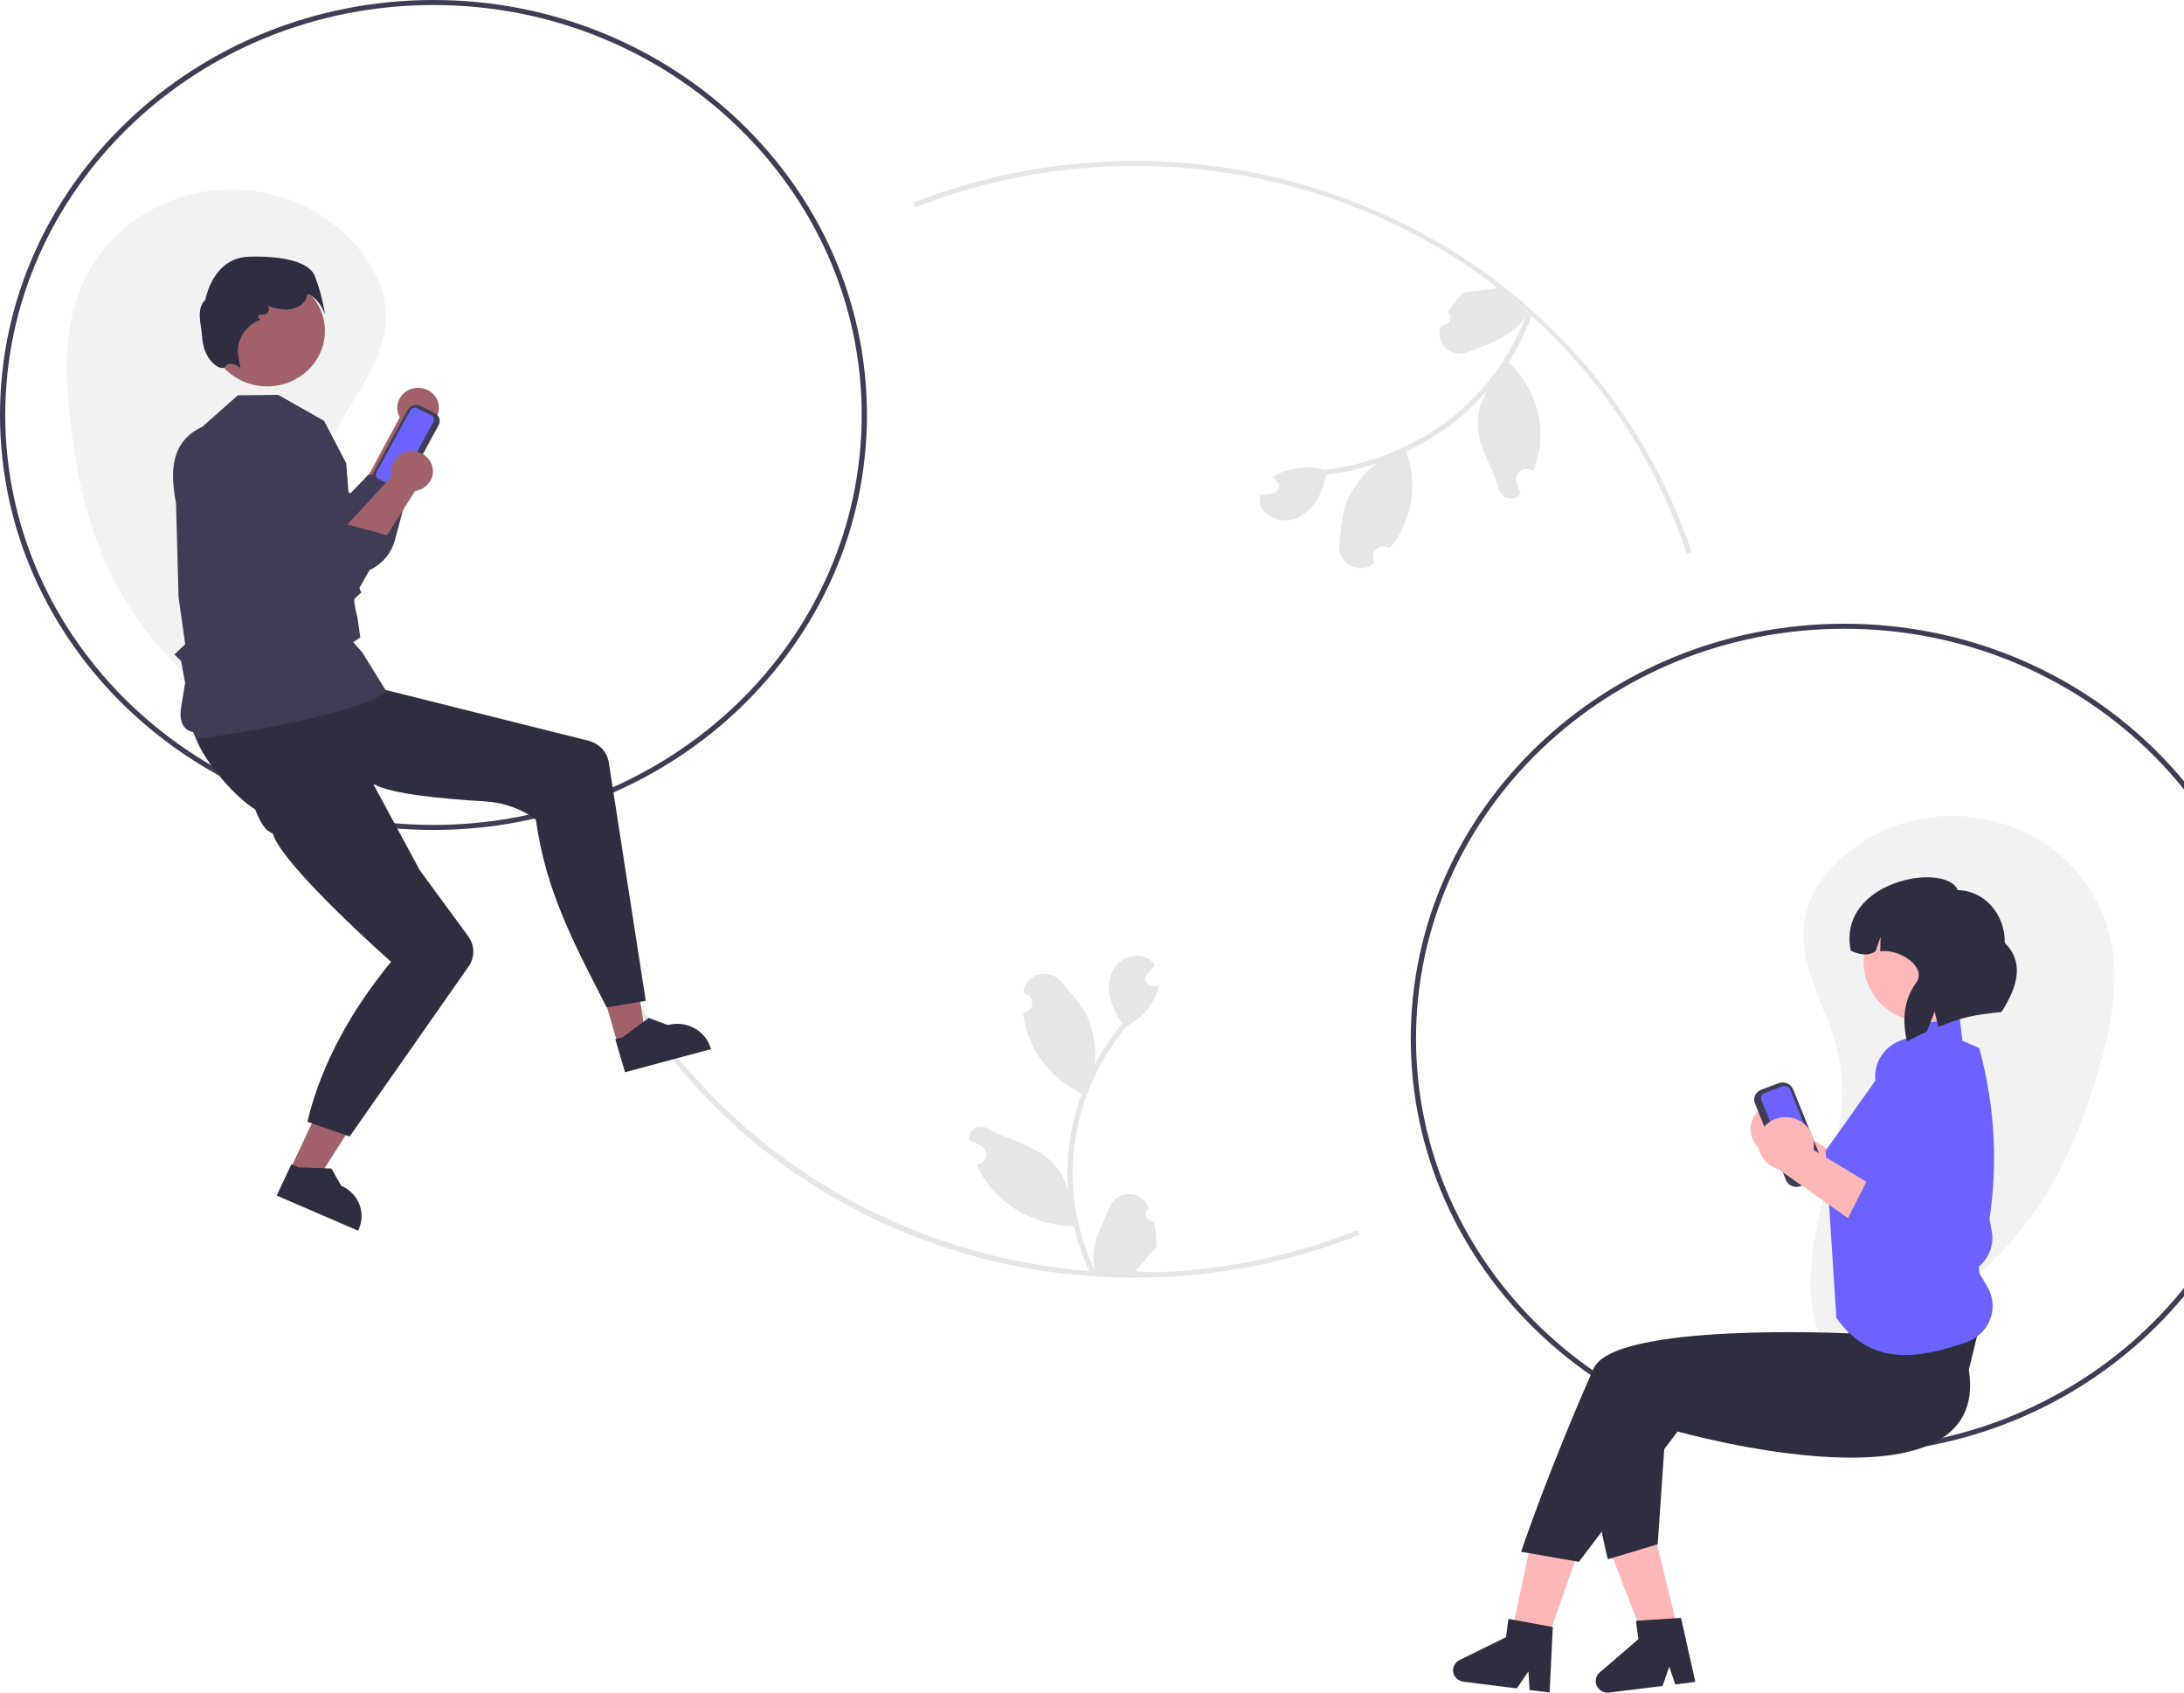 <svg width="769" height="596" viewBox="0 0 769 596" fill="none" xmlns="http://www.w3.org/2000/svg">
<g clip-path="url(#clip0_8_259)">
<path d="M104.629 262.267C74.775 250.262 50.844 227.787 37.733 199.442C30.398 183.385 26.817 165.973 24.777 148.557C22.777 131.47 22.369 113.446 30.05 97.904C34.255 89.395 40.692 82.074 48.732 76.654C56.772 71.234 66.142 67.901 75.928 66.979C85.714 66.057 95.582 67.578 104.572 71.393C113.561 75.208 121.365 81.188 127.223 88.749C132.264 95.258 135.809 103.067 135.899 111.169C136.089 128.164 121.815 141.803 115.553 157.707C109.082 174.142 111.414 192.351 112.514 209.883C113.614 227.416 112.917 246.422 101.805 260.398" fill="#F2F2F2"/>
<path d="M640.051 477.166C671.578 470.096 699.09 451.757 716.955 425.903C726.985 411.242 733.55 394.646 738.594 377.799C743.543 361.271 747.086 343.565 742.22 327.014C739.556 317.953 734.485 309.706 727.502 303.078C720.519 296.451 711.861 291.668 702.373 289.196C692.884 286.725 682.889 286.648 673.361 288.975C663.833 291.301 655.096 295.951 648.004 302.472C641.899 308.084 637.043 315.217 635.542 323.192C632.394 339.919 644.093 355.646 647.496 372.327C651.014 389.564 645.541 407.147 641.402 424.257C637.263 441.368 634.64 460.22 643.161 475.774" fill="#F2F2F2"/>
<path d="M399.612 449.875C354.674 450.011 310.953 435.903 275.269 409.752C240.331 384.197 214.807 348.65 202.398 308.269L204.175 307.774C229.269 390.398 309.636 448.104 399.612 448.104C426.515 448.152 453.158 443.063 477.982 433.134L478.694 434.768C453.645 444.788 426.76 449.924 399.612 449.875Z" fill="#E6E6E6"/>
<path d="M593.874 195.046C567.18 113.343 489.113 58.448 399.612 58.448C373.091 58.402 346.819 63.348 322.291 73.003L321.587 71.365C354.399 58.501 390.128 53.975 425.305 58.229C460.483 62.483 493.914 75.372 522.354 95.644C556.966 120.469 582.593 155.043 595.64 194.517L593.874 195.046Z" fill="#E6E6E6"/>
<path d="M649.37 511.866C565.21 511.866 496.74 446.316 496.74 365.745C496.74 285.173 565.21 219.624 649.37 219.624C733.531 219.624 802 285.173 802 365.745C802 446.316 733.531 511.866 649.37 511.866ZM649.37 221.395C566.23 221.395 498.591 286.15 498.591 365.745C498.591 445.34 566.23 510.094 649.37 510.094C732.51 510.094 800.15 445.34 800.15 365.745C800.15 286.15 732.51 221.395 649.37 221.395Z" fill="#3F3D56"/>
<path d="M152.63 292.242C68.469 292.242 0 226.692 0 146.121C0 65.549 68.469 0 152.63 0C236.79 0 305.26 65.549 305.26 146.121C305.26 226.692 236.79 292.242 152.63 292.242ZM152.63 1.771C69.49 1.771 1.85 66.526 1.85 146.121C1.85 225.715 69.49 290.47 152.63 290.47C235.77 290.47 303.409 225.715 303.409 146.121C303.409 66.526 235.77 1.771 152.63 1.771Z" fill="#3F3D56"/>
<path d="M140.762 146.942L127.284 172.003L140.593 179.307C140.593 179.307 149.722 151.157 149.991 150.089C151.368 149.55 152.541 148.624 153.356 147.433C154.171 146.242 154.589 144.842 154.555 143.419C154.521 141.996 154.036 140.616 153.165 139.462C152.294 138.308 151.077 137.434 149.676 136.957C148.275 136.479 146.756 136.42 145.319 136.787C143.882 137.154 142.596 137.93 141.629 139.012C140.663 140.095 140.063 141.432 139.908 142.848C139.753 144.264 140.051 145.692 140.762 146.942Z" fill="#A0616A"/>
<path d="M71.593 150.351C77.605 171.676 99.215 185.221 117.16 201.459C119.37 202.201 121.717 202.494 124.052 202.318C126.387 202.143 128.657 201.503 130.719 200.439C132.78 199.375 134.587 197.912 136.024 196.142C137.461 194.371 138.497 192.334 139.064 190.158L145.113 167.498L129.74 167.105L123.378 173.724L102.794 159.681L71.593 150.351Z" fill="#3F3D56"/>
<path d="M626.679 388.449C629.289 388.613 631.73 389.745 633.481 391.605C635.233 393.464 636.157 395.905 636.058 398.407C636.029 398.916 635.957 399.421 635.841 399.918L665.48 417.794L649.094 424.732L623.46 406.693C621.345 406.074 619.504 404.803 618.223 403.077C616.942 401.351 616.294 399.268 616.38 397.152C616.441 395.949 616.749 394.769 617.287 393.679C617.824 392.59 618.581 391.612 619.512 390.803C620.444 389.993 621.534 389.367 622.718 388.961C623.903 388.554 625.16 388.375 626.417 388.434C626.504 388.438 626.592 388.443 626.679 388.449Z" fill="#FFB6B6"/>
<path d="M655.261 409.669L647.915 424.179L676.96 442.072C679.026 443.356 681.402 444.113 683.86 444.271C686.318 444.429 688.777 443.982 691.005 442.973C693.712 441.732 695.925 439.683 697.31 437.133C698.695 434.583 699.177 431.672 698.682 428.837L689.258 377.328C688.625 373.723 686.574 370.488 683.526 368.287C680.477 366.086 676.664 365.087 672.87 365.496C669.138 365.886 665.721 367.68 663.37 370.483C661.02 373.286 659.929 376.868 660.337 380.441C660.353 380.581 660.371 380.72 660.391 380.859C660.463 381.354 660.562 381.845 660.688 382.33L670.977 418.962L655.261 409.669Z" fill="#6C63FF"/>
<path d="M628.864 415.552L617.926 388.533C617.553 387.609 617.578 386.58 617.996 385.673C618.415 384.766 619.191 384.055 620.157 383.696L626.307 381.413C627.273 381.056 628.348 381.08 629.295 381.481C630.243 381.881 630.985 382.625 631.361 383.549L642.298 410.567C642.671 411.492 642.646 412.521 642.228 413.428C641.81 414.335 641.033 415.046 640.068 415.405L633.917 417.687C632.951 418.044 631.876 418.02 630.929 417.62C629.982 417.22 629.239 416.476 628.864 415.552Z" fill="#3F3D56"/>
<path d="M621.434 384.807C620.914 385 620.495 385.383 620.27 385.872C620.045 386.361 620.031 386.915 620.232 387.414L631.17 414.432C631.372 414.93 631.772 415.331 632.283 415.546C632.793 415.762 633.372 415.775 633.893 415.583L640.044 413.301C640.564 413.107 640.982 412.724 641.208 412.235C641.433 411.746 641.447 411.192 641.246 410.694L630.308 383.675C630.106 383.177 629.706 382.777 629.195 382.561C628.685 382.345 628.106 382.332 627.585 382.525L621.434 384.807Z" fill="#6C63FF"/>
<path d="M653.197 471.929H694.733V432.163H653.197V471.929Z" fill="#FFB8B8"/>
<path d="M554.693 549.275L538.829 544.165L529.995 585.504L540.744 588.966L554.693 549.275Z" fill="#FFB6B6"/>
<path d="M582.825 541.41L566.538 545.098L581.855 584.662L592.892 582.163L582.825 541.41Z" fill="#FFB6B6"/>
<path d="M693.244 482.317C701.569 535.452 590.703 504.038 590.703 504.038L555.942 549.946L535.592 546.403C535.592 546.403 544.749 518.844 561.102 481.898C568.365 465.491 650.83 469.5 650.83 469.5L652.542 456.635L699.719 455.75L693.244 482.317Z" fill="#2F2E41"/>
<path d="M587.204 492.638L557.01 493.303C561.85 533.161 566.118 549.06 566.118 549.06L583.693 543.747L587.204 492.638Z" fill="#2F2E41"/>
<path d="M669.515 367.544L677.875 357.256L689.801 356.761L690.992 366.437L696.901 369.046C702.801 390.506 703.713 412.945 699.57 434.779C698.779 435.493 698.2 436.397 697.894 437.396C697.588 438.395 697.567 439.455 697.831 440.465L698.215 441.927L698.179 441.981C696.922 443.88 696.495 446.177 696.991 448.375L699.813 453.176C700.826 454.902 701.434 456.819 701.594 458.793C701.755 460.767 701.464 462.751 700.743 464.607C700.022 466.462 698.887 468.145 697.417 469.538C695.948 470.932 694.179 472.002 692.233 472.674C674.887 478.694 658.625 480.936 646.595 464.044L642.812 405.179L669.515 367.544Z" fill="#6C63FF"/>
<path d="M678.273 359.988C690.451 359.988 700.324 350.537 700.324 338.878C700.324 327.219 690.451 317.767 678.273 317.767C666.095 317.767 656.222 327.219 656.222 338.878C656.222 350.537 666.095 359.988 678.273 359.988Z" fill="#FFB8B8"/>
<path d="M689.343 313.43C698.679 313.601 706.084 321.892 705.882 331.948C712.792 338.85 710.507 347.295 704.734 356.326C694.173 357.5 691.708 357.989 682.446 361.605L681.226 356.146L678.461 363.255C676.107 364.294 673.771 365.434 671.453 366.676C669.787 359.36 670.2 352.25 674.678 346.056C678.655 340.554 668.975 334.021 662.052 334.945L662.154 329.891L660.415 334.915C657.716 336.813 654.731 336.126 651.67 334.754C646.706 310.055 685.137 303.301 689.343 313.43Z" fill="#2F2E41"/>
<path d="M545.63 595.958L538.563 595.074L538.173 588.528L534.07 594.512L515.325 592.168C514.426 592.056 513.589 591.672 512.935 591.071C512.281 590.471 511.844 589.686 511.689 588.832C511.533 587.977 511.667 587.097 512.071 586.321C512.475 585.544 513.128 584.911 513.934 584.515L530.254 576.49L531.135 570.031L546.757 572.9L545.63 595.958Z" fill="#2F2E41"/>
<path d="M596.947 592.232L589.878 593.103L587.757 586.868L585.384 593.656L566.635 595.966C565.736 596.077 564.824 595.91 564.031 595.489C563.239 595.068 562.607 594.416 562.23 593.628C561.852 592.839 561.747 591.956 561.931 591.106C562.115 590.257 562.577 589.486 563.251 588.906L576.893 577.161L576.025 570.702L591.895 569.661L596.947 592.232Z" fill="#2F2E41"/>
<path d="M629.338 393.388C631.948 393.552 634.389 394.684 636.14 396.544C637.892 398.403 638.816 400.844 638.717 403.346C638.688 403.855 638.616 404.36 638.5 404.857L668.139 422.733L651.753 429.671L626.119 411.632C624.004 411.013 622.163 409.742 620.882 408.016C619.601 406.29 618.953 404.206 619.039 402.091C619.1 400.887 619.408 399.707 619.946 398.618C620.483 397.529 621.24 396.551 622.172 395.742C623.103 394.932 624.193 394.306 625.378 393.9C626.562 393.493 627.819 393.314 629.076 393.372C629.163 393.377 629.251 393.382 629.338 393.388Z" fill="#FFB6B6"/>
<path d="M657.92 414.608L650.574 429.118L679.619 447.011C681.685 448.295 684.061 449.052 686.519 449.21C688.977 449.367 691.437 448.921 693.664 447.912C696.371 446.671 698.584 444.622 699.969 442.072C701.354 439.522 701.836 436.611 701.341 433.776L691.917 382.267C691.284 378.662 689.233 375.427 686.185 373.226C683.137 371.025 679.323 370.026 675.529 370.435C673.681 370.628 671.891 371.168 670.261 372.024C668.631 372.88 667.193 374.034 666.029 375.422C664.866 376.81 663.999 378.403 663.478 380.112C662.958 381.821 662.794 383.61 662.996 385.38C663.012 385.519 663.03 385.659 663.051 385.798C663.122 386.293 663.221 386.784 663.347 387.269L673.636 423.901L657.92 414.608Z" fill="#6C63FF"/>
<path d="M102.137 411.809L111.454 415.832L132.099 383.344L118.348 377.405L102.137 411.809Z" fill="#A0616A"/>
<path d="M97.424 420.971L126.074 433.345L126.237 432.998C127.571 430.167 127.676 426.944 126.528 424.039C125.381 421.134 123.074 418.784 120.117 417.506L116.675 411.445L105.119 411.029L102.618 409.949L97.424 420.971Z" fill="#2F2E41"/>
<path d="M217.529 367.627L227.368 364.982L221.396 327.386L206.873 331.29L217.529 367.627Z" fill="#A0616A"/>
<path d="M220.064 377.548L250.324 369.415L250.217 369.049C249.34 366.058 247.258 363.524 244.429 362.003C241.6 360.482 238.256 360.099 235.132 360.938L228.427 358.409L219.291 365.195L216.65 365.905L220.064 377.548Z" fill="#2F2E41"/>
<path d="M68.599 257.772C68.85 264.741 84.333 283.545 92.476 286.241C93.86 286.7 94.669 286.952 94.669 286.952L97.503 286.132L131.824 276.191C137.834 279.575 155.762 281.296 170.472 282.157C182.18 282.839 188.706 288.699 188.706 288.699C192.16 313.848 202.118 332.182 213.601 354.715L227.382 352.421L214.363 268.487C214.082 266.674 213.25 264.981 211.972 263.617C210.694 262.253 209.026 261.278 207.174 260.815L113.519 237.362C113.519 237.362 108.354 236.467 97.461 241.498C79.528 249.781 68.419 252.701 68.599 257.772Z" fill="#2F2E41"/>
<path d="M86.494 256.423C83.353 262.715 88.008 286.24 93.928 292.234L95.499 293.257L96.031 293.522C99.582 305.022 137.691 338.657 137.691 338.657C124.819 354.357 113.347 373.51 108.228 394.969L123.113 400.176L165.012 340.294C166.109 338.726 166.685 336.876 166.663 334.989C166.642 333.101 166.024 331.264 164.891 329.719L147.798 306.409L119.946 254.759C100.043 254.172 88.782 251.847 86.494 256.423Z" fill="#2F2E41"/>
<path d="M69.159 260.512C69.113 260.512 68.022 257.778 67.999 257.771C67.629 257.672 62.607 257.198 63.736 249.239L65.181 240.479L63.77 232.744L61.398 230.473L65.211 226.822L62.874 210.266L61.977 177.116C59.725 165.729 60.313 155.315 71.222 150.3L83.728 139.195L97.959 139.03L114.104 148.193L121.926 163.122L124.96 203.583L127.225 208.643L127.031 208.811C127.016 208.824 125.507 210.131 124.829 210.849C124.501 211.296 125.117 214.63 125.878 217.462L126.853 224.45L124.395 226.133L127.591 229.748L136.306 243.85L135.784 243.726C135.196 243.586 129.715 251.462 69.561 260.219C69.284 260.26 69.274 260.512 69.159 260.512Z" fill="#3F3D56"/>
<path d="M138.039 172.947L133.059 170.459C132.278 170.068 131.691 169.396 131.426 168.591C131.162 167.785 131.242 166.912 131.649 166.164L143.572 144.289C143.98 143.541 144.682 142.979 145.524 142.726C146.365 142.473 147.277 142.55 148.059 142.939L153.039 145.427C153.82 145.818 154.407 146.49 154.671 147.296C154.936 148.101 154.856 148.974 154.449 149.723L142.526 171.597C142.117 172.345 141.415 172.907 140.574 173.16C139.733 173.413 138.821 173.337 138.039 172.947Z" fill="#3F3D56"/>
<path d="M146.868 143.764C146.446 143.554 145.955 143.513 145.502 143.649C145.049 143.785 144.67 144.088 144.45 144.491L132.527 166.366C132.308 166.769 132.265 167.24 132.407 167.674C132.55 168.108 132.866 168.47 133.287 168.681L138.267 171.168C138.688 171.378 139.18 171.42 139.633 171.283C140.086 171.147 140.465 170.844 140.685 170.441L152.608 148.566C152.827 148.163 152.87 147.693 152.728 147.259C152.585 146.825 152.269 146.462 151.848 146.252L146.868 143.764Z" fill="#6C63FF"/>
<path d="M94.05 136.044C105.287 136.044 114.397 127.323 114.397 116.565C114.397 105.807 105.287 97.086 94.05 97.086C82.813 97.086 73.703 105.807 73.703 116.565C73.703 127.323 82.813 136.044 94.05 136.044Z" fill="#A0616A"/>
<path d="M84.043 129.111C83.151 128.432 82.038 128.074 80.898 128.1C80.545 128.156 80.208 128.282 79.909 128.472C79.611 128.662 79.358 128.91 79.167 129.2C79.061 129.328 78.924 129.428 78.767 129.492C78.61 129.556 78.439 129.581 78.27 129.566C76.099 129.642 71.471 125.786 71.155 118.346C71.005 114.81 68.795 108.827 72.313 105.587C72.549 104.279 75.295 90.763 87.678 90.39C100.355 90.004 108.794 92.442 110.821 97.068C112.229 100.74 113.299 104.523 114.02 108.374L114.445 110.663L113.452 108.541C113.433 108.501 111.621 104.702 108.262 103.435C108.207 104.053 108.043 104.658 107.776 105.223C106.68 107.498 103.916 108.982 100.736 109.005C98.538 108.94 96.371 108.494 94.34 107.688C94.57 108.006 94.699 108.381 94.712 108.767C94.724 109.153 94.62 109.535 94.411 109.866C94.202 110.197 93.898 110.463 93.535 110.632C93.172 110.801 92.765 110.866 92.365 110.819L91.776 110.749C91.591 110.727 91.404 110.768 91.246 110.864C91.089 110.961 90.972 111.107 90.916 111.277C90.859 111.447 90.867 111.631 90.937 111.797C91.007 111.963 91.136 112.099 91.3 112.184L91.818 112.449L91.19 112.74C88.66 113.82 86.576 115.672 85.263 118.007C83.95 120.342 83.482 123.027 83.932 125.644L84.665 129.589L84.043 129.111Z" fill="#2F2E41"/>
<path d="M406.189 430.108C405.633 430.132 405.082 429.993 404.612 429.707C404.141 429.422 403.773 429.005 403.558 428.513C403.343 428.021 403.292 427.478 403.41 426.957C403.529 426.436 403.812 425.962 404.221 425.6L404.407 424.892C404.382 424.835 404.358 424.778 404.333 424.722C403.772 423.454 402.833 422.373 401.633 421.615C400.433 420.857 399.025 420.455 397.588 420.46C396.15 420.465 394.746 420.877 393.551 421.644C392.357 422.411 391.426 423.498 390.876 424.77C388.675 429.844 385.872 434.928 385.182 440.294C384.879 442.666 385.007 445.07 385.561 447.4C380.392 436.604 377.707 424.871 377.69 412.995C377.689 410.014 377.862 407.037 378.208 404.075C378.494 401.647 378.891 399.236 379.399 396.843C382.17 383.857 388.119 371.685 396.757 361.327C400.938 359.143 404.319 355.785 406.445 351.704C407.215 350.238 407.76 348.672 408.061 347.056C407.59 347.115 407.11 347.152 406.639 347.182C406.492 347.189 406.337 347.196 406.19 347.204L406.135 347.206C405.616 347.229 405.102 347.107 404.655 346.856C404.207 346.605 403.844 346.236 403.611 345.792C403.377 345.348 403.282 344.85 403.338 344.356C403.394 343.862 403.597 343.394 403.924 343.008C404.128 342.768 404.332 342.529 404.535 342.289C404.845 341.919 405.162 341.556 405.471 341.186C405.507 341.151 405.54 341.114 405.572 341.075C405.927 340.653 406.283 340.238 406.639 339.816C405.989 338.852 405.116 338.044 404.087 337.455C400.523 335.457 395.605 336.841 393.03 339.927C390.448 343.014 389.961 347.344 390.858 351.201C391.74 354.483 393.199 357.596 395.172 360.409C394.979 360.646 394.778 360.876 394.585 361.113C391.051 365.462 387.971 370.133 385.389 375.058C386.017 369.541 385.268 363.96 383.203 358.773C381.11 353.94 377.188 349.87 373.733 345.691C369.584 340.672 361.076 342.863 360.345 349.225C360.338 349.287 360.331 349.348 360.324 349.41C360.837 349.687 361.34 349.981 361.831 350.292C362.448 350.687 362.927 351.251 363.203 351.911C363.48 352.57 363.542 353.294 363.382 353.988C363.221 354.682 362.845 355.314 362.303 355.8C361.762 356.286 361.079 356.604 360.345 356.712L360.27 356.723C360.453 358.493 360.776 360.248 361.237 361.971C362.571 366.782 364.93 371.278 368.164 375.176C371.399 379.073 375.439 382.289 380.033 384.622C380.335 384.77 380.628 384.918 380.93 385.059C378.336 392.096 376.709 399.426 376.09 406.865C375.739 411.254 375.76 415.663 376.152 420.049L376.128 419.893C375.139 415.017 372.421 410.616 368.435 407.435C362.515 402.779 354.15 401.065 347.763 397.322C347.084 396.905 346.295 396.682 345.489 396.681C344.682 396.679 343.892 396.898 343.211 397.312C342.53 397.726 341.987 398.318 341.646 399.017C341.304 399.717 341.18 400.496 341.285 401.261C341.294 401.316 341.303 401.37 341.312 401.425C342.264 401.796 343.191 402.224 344.087 402.705C344.6 402.983 345.103 403.277 345.594 403.588C346.211 403.983 346.69 404.547 346.966 405.206C347.243 405.866 347.305 406.59 347.145 407.284C346.984 407.978 346.608 408.609 346.066 409.095C345.525 409.581 344.842 409.899 344.108 410.008L344.033 410.019C343.979 410.026 343.933 410.034 343.879 410.041C345.505 413.76 347.789 417.183 350.629 420.16C354.137 423.764 358.377 426.643 363.089 428.623C367.801 430.602 372.885 431.639 378.03 431.67H378.038C379.435 437.481 381.459 443.137 384.077 448.547H405.649C405.726 448.318 405.796 448.081 405.865 447.851C403.869 447.972 401.864 447.857 399.896 447.511C401.497 445.631 403.097 443.736 404.698 441.856C404.734 441.82 404.767 441.783 404.798 441.745C405.61 440.782 406.43 439.827 407.242 438.865L407.242 438.864C407.285 435.914 406.931 432.971 406.189 430.108Z" fill="#E6E6E6"/>
<path d="M509.884 109.872C510.3 110.226 510.593 110.694 510.722 111.213C510.851 111.732 510.81 112.276 510.605 112.772C510.401 113.268 510.041 113.691 509.577 113.985C509.112 114.279 508.564 114.429 508.007 114.415L507.357 114.798C507.334 114.855 507.31 114.912 507.286 114.97C506.764 116.252 506.648 117.653 506.955 118.998C507.262 120.343 507.977 121.571 509.01 122.528C510.044 123.485 511.349 124.129 512.763 124.378C514.178 124.627 515.637 124.47 516.958 123.927C522.234 121.764 527.947 119.996 532.354 116.614C534.3 115.118 535.961 113.311 537.263 111.272C533.094 122.457 526.462 132.654 517.816 141.17C515.644 143.305 513.35 145.322 510.942 147.212C508.967 148.759 506.926 150.22 504.817 151.595C493.365 159.043 480.231 163.785 466.494 165.43C461.907 164.201 457.037 164.346 452.54 165.848C450.919 166.384 449.388 167.141 447.994 168.097C448.375 168.37 448.745 168.664 449.104 168.958C449.215 169.051 449.331 169.149 449.442 169.241L449.483 169.277C449.871 169.607 450.15 170.038 450.288 170.517C450.426 170.996 450.416 171.502 450.26 171.976C450.103 172.45 449.808 172.87 449.408 173.187C449.008 173.503 448.521 173.702 448.006 173.76C447.685 173.796 447.364 173.832 447.043 173.867C446.552 173.925 446.06 173.973 445.569 174.032C445.518 174.033 445.467 174.037 445.416 174.044C444.854 174.109 444.297 174.168 443.735 174.232C443.496 175.357 443.532 176.519 443.84 177.628C444.936 181.441 449.467 183.736 453.561 183.246C457.661 182.761 461.167 179.985 463.336 176.624C465.097 173.685 466.322 170.48 466.959 167.147C467.271 167.106 467.582 167.076 467.893 167.036C473.595 166.282 479.206 164.995 484.645 163.193C480.173 166.725 476.641 171.222 474.338 176.316C472.313 181.176 472.155 186.712 471.582 192.012C470.895 198.379 478.584 202.495 483.746 198.428C483.796 198.388 483.846 198.349 483.896 198.309C483.73 197.768 483.585 197.222 483.46 196.671C483.306 195.975 483.375 195.252 483.657 194.594C483.94 193.937 484.424 193.377 485.045 192.987C485.666 192.598 486.395 192.397 487.137 192.411C487.88 192.425 488.6 192.653 489.205 193.066L489.266 193.108C490.426 191.718 491.474 190.246 492.401 188.704C494.952 184.367 496.541 179.571 497.066 174.619C497.592 169.666 497.043 164.663 495.454 159.923C495.346 159.616 495.243 159.313 495.13 159.011C502.118 155.705 508.627 151.542 514.494 146.629C517.945 143.72 521.144 140.549 524.061 137.146L523.964 137.273C521.118 141.427 519.856 146.394 520.391 151.335C521.237 158.626 525.977 165.443 527.822 172.391C528.004 173.143 528.407 173.83 528.983 174.37C529.56 174.911 530.285 175.282 531.075 175.44C531.864 175.599 532.685 175.538 533.439 175.265C534.194 174.991 534.851 174.517 535.333 173.898C535.367 173.853 535.4 173.809 535.433 173.764C535.022 172.862 534.67 171.936 534.379 170.992C534.214 170.451 534.069 169.904 533.944 169.353C533.789 168.658 533.858 167.934 534.141 167.277C534.424 166.62 534.907 166.06 535.528 165.67C536.149 165.28 536.878 165.079 537.621 165.093C538.363 165.107 539.084 165.336 539.688 165.748L539.75 165.791C539.794 165.822 539.833 165.847 539.877 165.878C541.423 162.128 542.283 158.151 542.42 154.121C542.535 149.197 541.598 144.301 539.667 139.735C537.736 135.169 534.85 131.029 531.188 127.569L531.183 127.563C534.419 122.469 537.093 117.066 539.163 111.442L523.714 97.028C523.491 97.14 523.269 97.264 523.052 97.381C524.569 98.63 525.922 100.051 527.078 101.614C524.561 101.891 522.034 102.178 519.517 102.455C519.466 102.457 519.414 102.461 519.364 102.468C518.081 102.614 516.798 102.75 515.515 102.897L515.514 102.898C513.332 104.981 511.44 107.326 509.884 109.872Z" fill="#E6E6E6"/>
<path d="M137.98 167.679L118.527 188.838L129.574 199.027C129.574 199.027 145.596 173.857 146.129 172.884C147.601 172.683 148.975 172.059 150.069 171.094C151.162 170.129 151.924 168.869 152.254 167.481C152.583 166.093 152.464 164.641 151.913 163.319C151.362 161.996 150.405 160.865 149.168 160.075C147.931 159.285 146.472 158.873 144.985 158.893C143.498 158.914 142.053 159.366 140.84 160.191C139.628 161.015 138.705 162.172 138.194 163.509C137.684 164.846 137.609 166.3 137.98 167.679Z" fill="#A0616A"/>
<path d="M70.029 154.842C70.43 176.927 87.939 195.106 101.208 215.042C103.162 216.278 105.364 217.11 107.673 217.484C109.982 217.859 112.347 217.768 114.617 217.218C116.887 216.667 119.013 215.67 120.857 214.288C122.701 212.907 124.225 211.172 125.329 209.195L136.965 188.63L122.156 184.661L114.301 189.595L97.913 171.172L70.029 154.842Z" fill="#3F3D56"/>
</g>
<defs>
<clipPath id="clip0_8_259">
<rect width="802" height="596" fill="white"/>
</clipPath>
</defs>
</svg>
